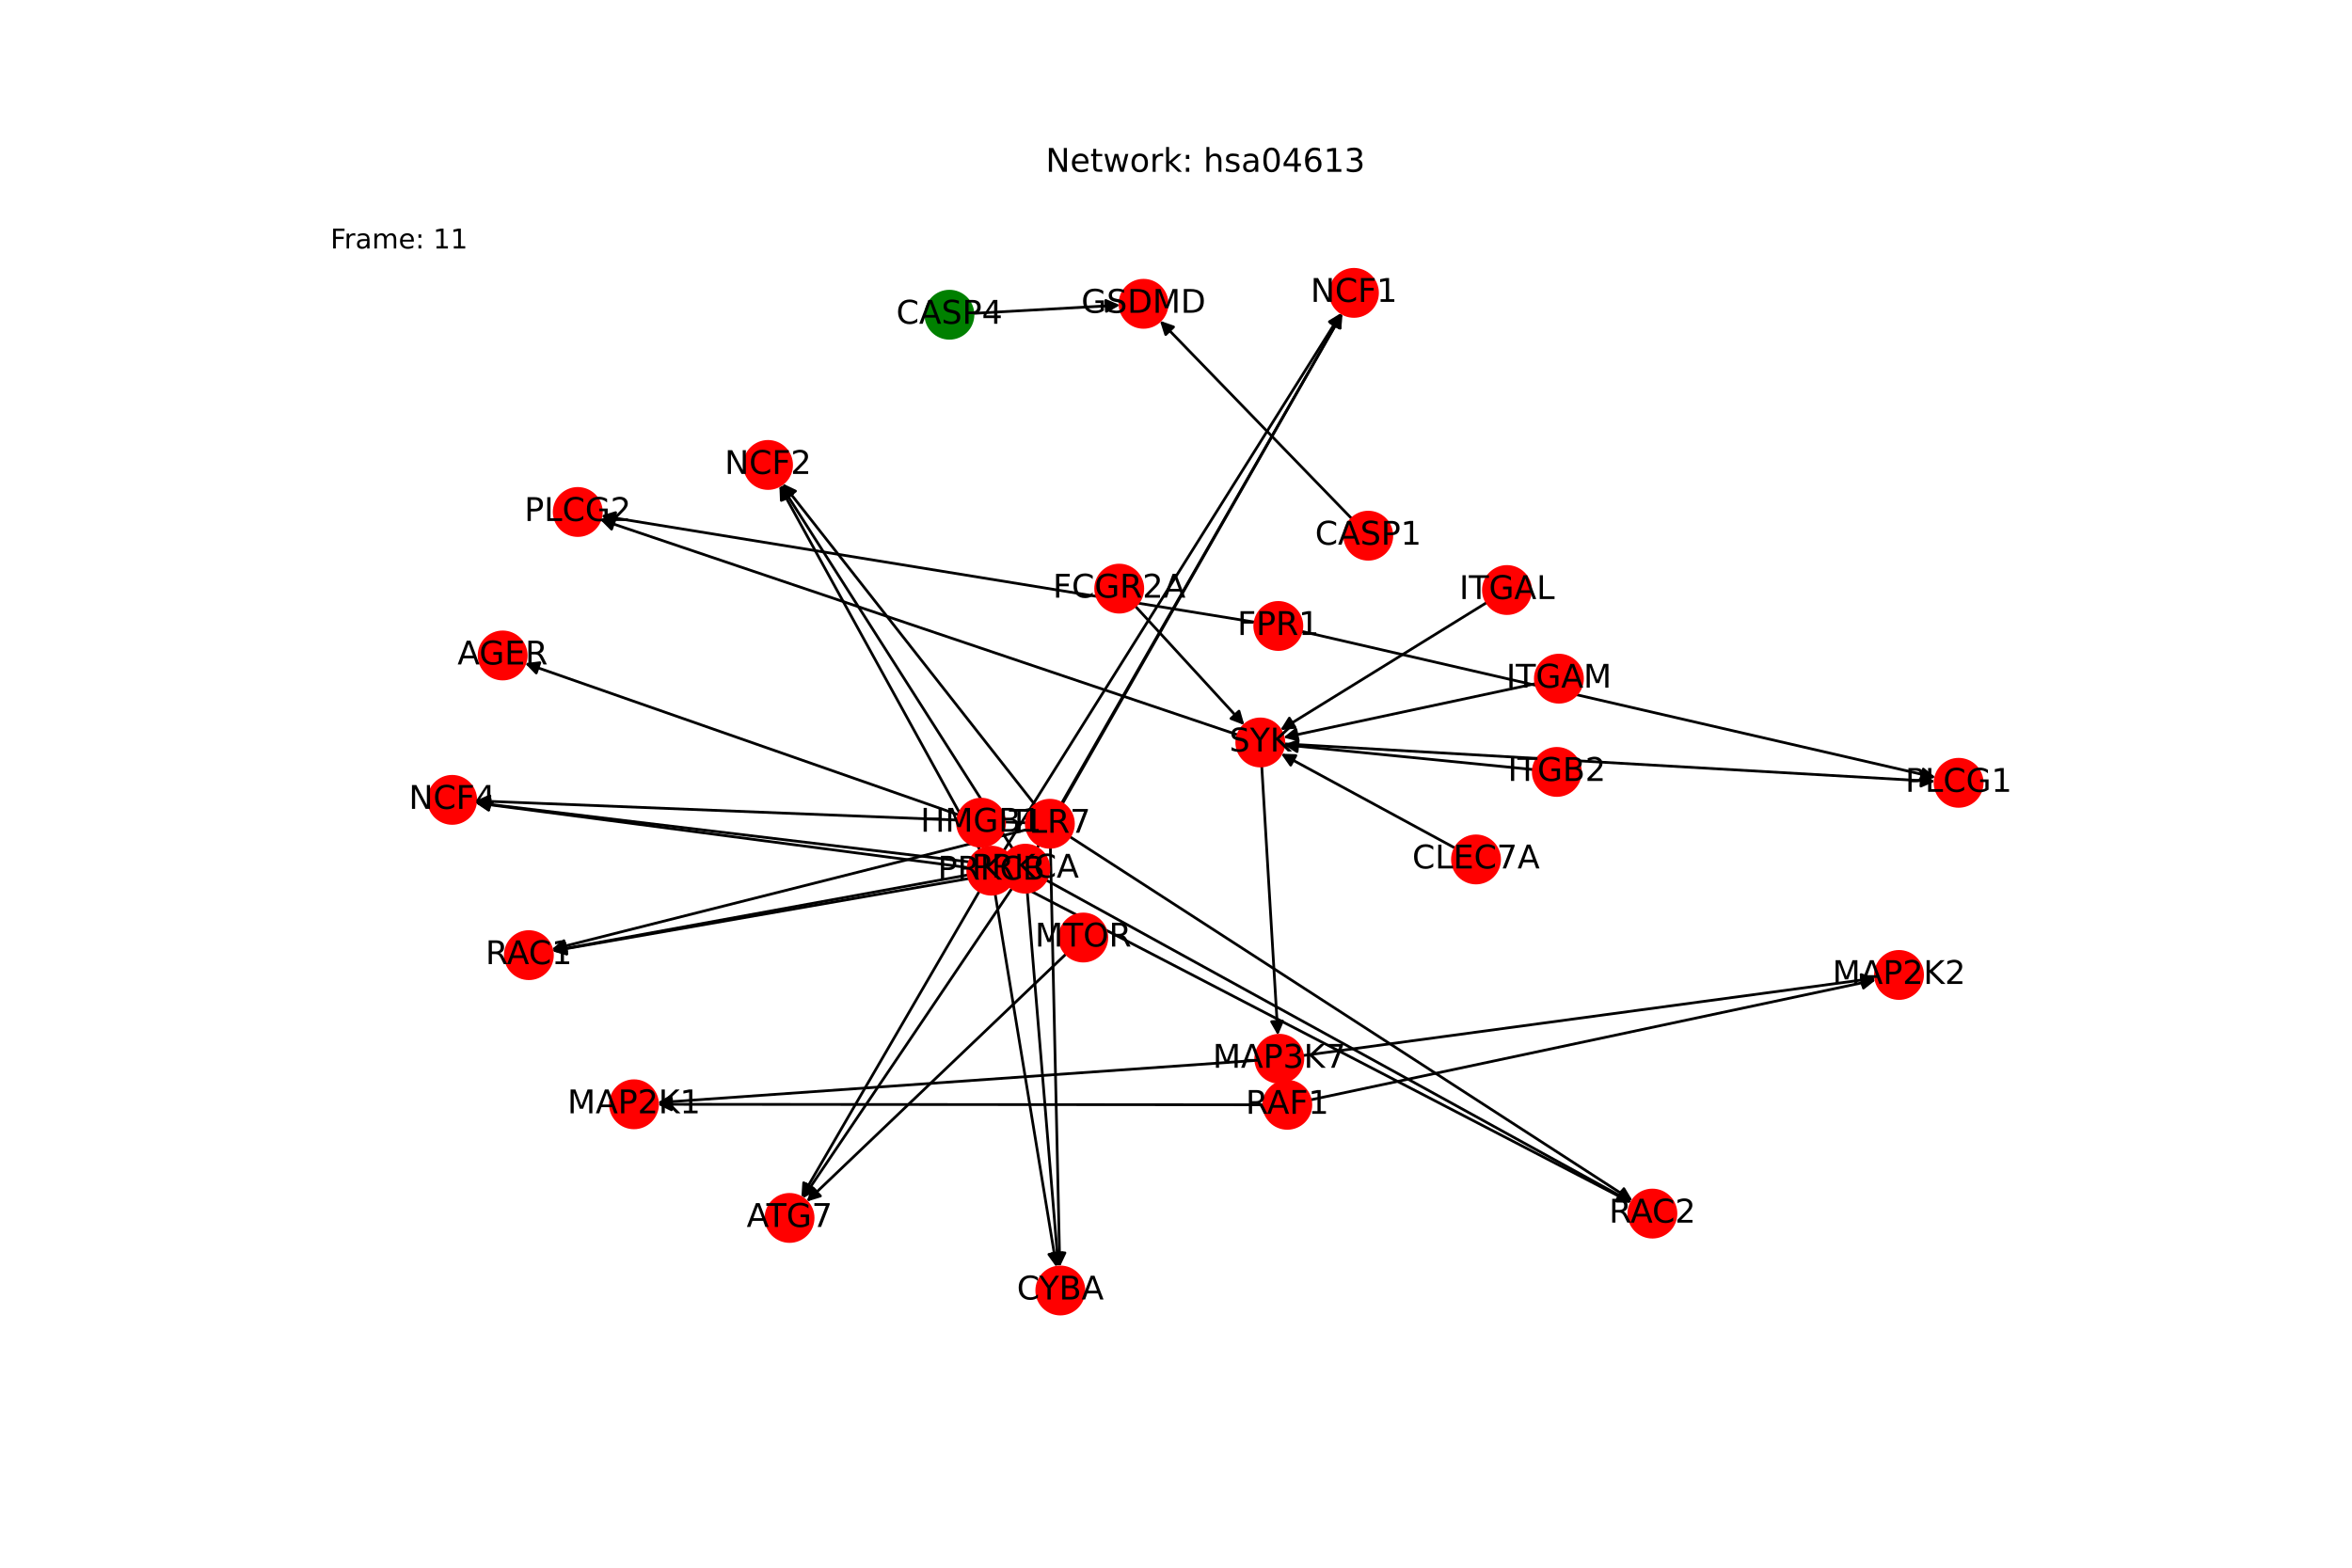 <?xml version="1.0" encoding="utf-8" standalone="no"?>
<!DOCTYPE svg PUBLIC "-//W3C//DTD SVG 1.1//EN"
  "http://www.w3.org/Graphics/SVG/1.1/DTD/svg11.dtd">
<!-- Created with matplotlib (https://matplotlib.org/) -->
<svg height="576pt" version="1.1" viewBox="0 0 864 576" width="864pt" xmlns="http://www.w3.org/2000/svg" xmlns:xlink="http://www.w3.org/1999/xlink">
 <defs>
  <style type="text/css">*{stroke-linecap:butt;stroke-linejoin:round;}</style>
 </defs>
 <g id="figure_1">
  <g id="patch_1">
   <path d="M 0 576 
L 864 576 
L 864 0 
L 0 0 
z
" style="fill:#ffffff;"/>
  </g>
  <g id="axes_1">
   <g id="patch_2">
    <path clip-path="url(#p816213db60)" d="M 417.001 222.662 
Q 437.063 244.539 456.369 265.592 
" style="fill:none;stroke:#000000;stroke-linecap:round;"/>
    <path clip-path="url(#p816213db60)" d="M 455.14 261.292 
L 456.369 265.592 
L 452.192 263.996 
L 455.14 261.292 
z
" style="stroke:#000000;stroke-linecap:round;"/>
   </g>
   <g id="patch_3">
    <path clip-path="url(#p816213db60)" d="M 463.494 281.44 
Q 466.463 330.905 469.364 379.255 
" style="fill:none;stroke:#000000;stroke-linecap:round;"/>
    <path clip-path="url(#p816213db60)" d="M 471.121 375.143 
L 469.364 379.255 
L 467.128 375.382 
L 471.121 375.143 
z
" style="stroke:#000000;stroke-linecap:round;"/>
   </g>
   <g id="patch_4">
    <path clip-path="url(#p816213db60)" d="M 471.622 273.296 
Q 591.237 280.209 709.736 287.057 
" style="fill:none;stroke:#000000;stroke-linecap:round;"/>
    <path clip-path="url(#p816213db60)" d="M 705.858 284.829 
L 709.736 287.057 
L 705.627 288.823 
L 705.858 284.829 
z
" style="stroke:#000000;stroke-linecap:round;"/>
   </g>
   <g id="patch_5">
    <path clip-path="url(#p816213db60)" d="M 454.769 270.024 
Q 337.607 230.453 221.504 191.239 
" style="fill:none;stroke:#000000;stroke-linecap:round;"/>
    <path clip-path="url(#p816213db60)" d="M 224.653 194.413 
L 221.504 191.239 
L 225.933 190.624 
L 224.653 194.413 
z
" style="stroke:#000000;stroke-linecap:round;"/>
   </g>
   <g id="patch_6">
    <path clip-path="url(#p816213db60)" d="M 464.222 405.924 
Q 352.888 405.835 242.671 405.746 
" style="fill:none;stroke:#000000;stroke-linecap:round;"/>
    <path clip-path="url(#p816213db60)" d="M 246.67 407.749 
L 242.671 405.746 
L 246.673 403.749 
L 246.67 407.749 
z
" style="stroke:#000000;stroke-linecap:round;"/>
   </g>
   <g id="patch_7">
    <path clip-path="url(#p816213db60)" d="M 481.355 404.132 
Q 585.24 382.074 688.03 360.248 
" style="fill:none;stroke:#000000;stroke-linecap:round;"/>
    <path clip-path="url(#p816213db60)" d="M 683.702 359.122 
L 688.03 360.248 
L 684.533 363.035 
L 683.702 359.122 
z
" style="stroke:#000000;stroke-linecap:round;"/>
   </g>
   <g id="patch_8">
    <path clip-path="url(#p816213db60)" d="M 496.596 190.601 
Q 461.347 154.223 426.876 118.647 
" style="fill:none;stroke:#000000;stroke-linecap:round;"/>
    <path clip-path="url(#p816213db60)" d="M 428.223 122.912 
L 426.876 118.647 
L 431.096 120.128 
L 428.223 122.912 
z
" style="stroke:#000000;stroke-linecap:round;"/>
   </g>
   <g id="patch_9">
    <path clip-path="url(#p816213db60)" d="M 357.414 115.15 
Q 384.419 113.63 410.308 112.173 
" style="fill:none;stroke:#000000;stroke-linecap:round;"/>
    <path clip-path="url(#p816213db60)" d="M 406.202 110.401 
L 410.308 112.173 
L 406.427 114.395 
L 406.202 110.401 
z
" style="stroke:#000000;stroke-linecap:round;"/>
   </g>
   <g id="patch_10">
    <path clip-path="url(#p816213db60)" d="M 352.213 299.42 
Q 272.518 271.555 193.877 244.058 
" style="fill:none;stroke:#000000;stroke-linecap:round;"/>
    <path clip-path="url(#p816213db60)" d="M 196.993 247.266 
L 193.877 244.058 
L 198.313 243.491 
L 196.993 247.266 
z
" style="stroke:#000000;stroke-linecap:round;"/>
   </g>
   <g id="patch_11">
    <path clip-path="url(#p816213db60)" d="M 564.188 251.164 
Q 517.815 261.075 472.535 270.753 
" style="fill:none;stroke:#000000;stroke-linecap:round;"/>
    <path clip-path="url(#p816213db60)" d="M 476.865 271.873 
L 472.535 270.753 
L 476.029 267.961 
L 476.865 271.873 
z
" style="stroke:#000000;stroke-linecap:round;"/>
   </g>
   <g id="patch_12">
    <path clip-path="url(#p816213db60)" d="M 461.309 389.625 
Q 351.422 397.377 242.65 405.05 
" style="fill:none;stroke:#000000;stroke-linecap:round;"/>
    <path clip-path="url(#p816213db60)" d="M 246.781 406.763 
L 242.65 405.05 
L 246.499 402.773 
L 246.781 406.763 
z
" style="stroke:#000000;stroke-linecap:round;"/>
   </g>
   <g id="patch_13">
    <path clip-path="url(#p816213db60)" d="M 478.533 387.854 
Q 583.773 373.616 687.905 359.528 
" style="fill:none;stroke:#000000;stroke-linecap:round;"/>
    <path clip-path="url(#p816213db60)" d="M 683.673 358.082 
L 687.905 359.528 
L 684.21 362.046 
L 683.673 358.082 
z
" style="stroke:#000000;stroke-linecap:round;"/>
   </g>
   <g id="patch_14">
    <path clip-path="url(#p816213db60)" d="M 391.665 350.452 
Q 343.982 395.982 297.109 440.74 
" style="fill:none;stroke:#000000;stroke-linecap:round;"/>
    <path clip-path="url(#p816213db60)" d="M 301.383 439.424 
L 297.109 440.74 
L 298.621 436.531 
L 301.383 439.424 
z
" style="stroke:#000000;stroke-linecap:round;"/>
   </g>
   <g id="patch_15">
    <path clip-path="url(#p816213db60)" d="M 534.594 311.644 
Q 502.59 294.284 471.569 277.457 
" style="fill:none;stroke:#000000;stroke-linecap:round;"/>
    <path clip-path="url(#p816213db60)" d="M 474.131 281.123 
L 471.569 277.457 
L 476.038 277.607 
L 474.131 281.123 
z
" style="stroke:#000000;stroke-linecap:round;"/>
   </g>
   <g id="patch_16">
    <path clip-path="url(#p816213db60)" d="M 371.81 326.344 
Q 333.346 383.33 295.508 439.388 
" style="fill:none;stroke:#000000;stroke-linecap:round;"/>
    <path clip-path="url(#p816213db60)" d="M 299.403 437.192 
L 295.508 439.388 
L 296.088 434.954 
L 299.403 437.192 
z
" style="stroke:#000000;stroke-linecap:round;"/>
   </g>
   <g id="patch_17">
    <path clip-path="url(#p816213db60)" d="M 377.371 327.798 
Q 383.083 396.659 388.702 464.405 
" style="fill:none;stroke:#000000;stroke-linecap:round;"/>
    <path clip-path="url(#p816213db60)" d="M 390.365 460.253 
L 388.702 464.405 
L 386.378 460.584 
L 390.365 460.253 
z
" style="stroke:#000000;stroke-linecap:round;"/>
   </g>
   <g id="patch_18">
    <path clip-path="url(#p816213db60)" d="M 380.949 311.641 
Q 437.009 213.387 492.516 116.103 
" style="fill:none;stroke:#000000;stroke-linecap:round;"/>
    <path clip-path="url(#p816213db60)" d="M 488.796 118.586 
L 492.516 116.103 
L 492.271 120.569 
L 488.796 118.586 
z
" style="stroke:#000000;stroke-linecap:round;"/>
   </g>
   <g id="patch_19">
    <path clip-path="url(#p816213db60)" d="M 372.001 311.862 
Q 329.394 244.998 287.388 179.076 
" style="fill:none;stroke:#000000;stroke-linecap:round;"/>
    <path clip-path="url(#p816213db60)" d="M 287.851 183.525 
L 287.388 179.076 
L 291.224 181.375 
L 287.851 183.525 
z
" style="stroke:#000000;stroke-linecap:round;"/>
   </g>
   <g id="patch_20">
    <path clip-path="url(#p816213db60)" d="M 368.055 318.133 
Q 271.381 306.526 175.816 295.052 
" style="fill:none;stroke:#000000;stroke-linecap:round;"/>
    <path clip-path="url(#p816213db60)" d="M 179.549 297.515 
L 175.816 295.052 
L 180.026 293.543 
L 179.549 297.515 
z
" style="stroke:#000000;stroke-linecap:round;"/>
   </g>
   <g id="patch_21">
    <path clip-path="url(#p816213db60)" d="M 368.126 320.652 
Q 285.467 335.052 203.91 349.26 
" style="fill:none;stroke:#000000;stroke-linecap:round;"/>
    <path clip-path="url(#p816213db60)" d="M 208.194 350.544 
L 203.91 349.26 
L 207.507 346.603 
L 208.194 350.544 
z
" style="stroke:#000000;stroke-linecap:round;"/>
   </g>
   <g id="patch_22">
    <path clip-path="url(#p816213db60)" d="M 384.244 323.341 
Q 491.826 382.532 598.429 441.184 
" style="fill:none;stroke:#000000;stroke-linecap:round;"/>
    <path clip-path="url(#p816213db60)" d="M 595.888 437.504 
L 598.429 441.184 
L 593.96 441.008 
L 595.888 437.504 
z
" style="stroke:#000000;stroke-linecap:round;"/>
   </g>
   <g id="patch_23">
    <path clip-path="url(#p816213db60)" d="M 359.812 327.384 
Q 327.101 383.693 294.95 439.036 
" style="fill:none;stroke:#000000;stroke-linecap:round;"/>
    <path clip-path="url(#p816213db60)" d="M 298.689 436.582 
L 294.95 439.036 
L 295.23 434.573 
L 298.689 436.582 
z
" style="stroke:#000000;stroke-linecap:round;"/>
   </g>
   <g id="patch_24">
    <path clip-path="url(#p816213db60)" d="M 365.566 328.44 
Q 376.837 397.025 387.926 464.507 
" style="fill:none;stroke:#000000;stroke-linecap:round;"/>
    <path clip-path="url(#p816213db60)" d="M 389.251 460.236 
L 387.926 464.507 
L 385.303 460.884 
L 389.251 460.236 
z
" style="stroke:#000000;stroke-linecap:round;"/>
   </g>
   <g id="patch_25">
    <path clip-path="url(#p816213db60)" d="M 368.766 312.559 
Q 430.764 213.75 492.168 115.888 
" style="fill:none;stroke:#000000;stroke-linecap:round;"/>
    <path clip-path="url(#p816213db60)" d="M 488.348 118.213 
L 492.168 115.888 
L 491.736 120.339 
L 488.348 118.213 
z
" style="stroke:#000000;stroke-linecap:round;"/>
   </g>
   <g id="patch_26">
    <path clip-path="url(#p816213db60)" d="M 359.988 312.31 
Q 323.149 245.364 286.848 179.397 
" style="fill:none;stroke:#000000;stroke-linecap:round;"/>
    <path clip-path="url(#p816213db60)" d="M 287.024 183.866 
L 286.848 179.397 
L 290.529 181.938 
L 287.024 183.866 
z
" style="stroke:#000000;stroke-linecap:round;"/>
   </g>
   <g id="patch_27">
    <path clip-path="url(#p816213db60)" d="M 355.577 318.768 
Q 265.133 306.891 175.798 295.159 
" style="fill:none;stroke:#000000;stroke-linecap:round;"/>
    <path clip-path="url(#p816213db60)" d="M 179.504 297.663 
L 175.798 295.159 
L 180.024 293.697 
L 179.504 297.663 
z
" style="stroke:#000000;stroke-linecap:round;"/>
   </g>
   <g id="patch_28">
    <path clip-path="url(#p816213db60)" d="M 355.642 321.453 
Q 279.217 335.418 203.891 349.181 
" style="fill:none;stroke:#000000;stroke-linecap:round;"/>
    <path clip-path="url(#p816213db60)" d="M 208.186 350.43 
L 203.891 349.181 
L 207.467 346.495 
L 208.186 350.43 
z
" style="stroke:#000000;stroke-linecap:round;"/>
   </g>
   <g id="patch_29">
    <path clip-path="url(#p816213db60)" d="M 371.851 323.885 
Q 485.58 382.897 598.317 441.394 
" style="fill:none;stroke:#000000;stroke-linecap:round;"/>
    <path clip-path="url(#p816213db60)" d="M 595.687 437.777 
L 598.317 441.394 
L 593.845 441.327 
L 595.687 437.777 
z
" style="stroke:#000000;stroke-linecap:round;"/>
   </g>
   <g id="patch_30">
    <path clip-path="url(#p816213db60)" d="M 385.858 311.327 
Q 387.587 388.409 389.291 464.374 
" style="fill:none;stroke:#000000;stroke-linecap:round;"/>
    <path clip-path="url(#p816213db60)" d="M 391.201 460.33 
L 389.291 464.374 
L 387.202 460.42 
L 391.201 460.33 
z
" style="stroke:#000000;stroke-linecap:round;"/>
   </g>
   <g id="patch_31">
    <path clip-path="url(#p816213db60)" d="M 389.968 295.153 
Q 441.513 205.139 492.503 116.095 
" style="fill:none;stroke:#000000;stroke-linecap:round;"/>
    <path clip-path="url(#p816213db60)" d="M 488.78 118.573 
L 492.503 116.095 
L 492.251 120.56 
L 488.78 118.573 
z
" style="stroke:#000000;stroke-linecap:round;"/>
   </g>
   <g id="patch_32">
    <path clip-path="url(#p816213db60)" d="M 380.317 295.859 
Q 333.9 236.751 288.173 178.522 
" style="fill:none;stroke:#000000;stroke-linecap:round;"/>
    <path clip-path="url(#p816213db60)" d="M 289.071 182.903 
L 288.173 178.522 
L 292.217 180.433 
L 289.071 182.903 
z
" style="stroke:#000000;stroke-linecap:round;"/>
   </g>
   <g id="patch_33">
    <path clip-path="url(#p816213db60)" d="M 377.011 302.323 
Q 275.885 298.278 175.877 294.277 
" style="fill:none;stroke:#000000;stroke-linecap:round;"/>
    <path clip-path="url(#p816213db60)" d="M 179.793 296.436 
L 175.877 294.277 
L 179.953 292.439 
L 179.793 296.436 
z
" style="stroke:#000000;stroke-linecap:round;"/>
   </g>
   <g id="patch_34">
    <path clip-path="url(#p816213db60)" d="M 377.268 304.786 
Q 289.97 326.804 203.755 348.548 
" style="fill:none;stroke:#000000;stroke-linecap:round;"/>
    <path clip-path="url(#p816213db60)" d="M 208.123 349.509 
L 203.755 348.548 
L 207.144 345.63 
L 208.123 349.509 
z
" style="stroke:#000000;stroke-linecap:round;"/>
   </g>
   <g id="patch_35">
    <path clip-path="url(#p816213db60)" d="M 392.936 307.374 
Q 496.333 374.285 598.792 440.589 
" style="fill:none;stroke:#000000;stroke-linecap:round;"/>
    <path clip-path="url(#p816213db60)" d="M 596.52 436.736 
L 598.792 440.589 
L 594.347 440.095 
L 596.52 436.736 
z
" style="stroke:#000000;stroke-linecap:round;"/>
   </g>
   <g id="patch_36">
    <path clip-path="url(#p816213db60)" d="M 563.277 282.763 
Q 517.434 278.208 472.705 273.763 
" style="fill:none;stroke:#000000;stroke-linecap:round;"/>
    <path clip-path="url(#p816213db60)" d="M 476.487 276.149 
L 472.705 273.763 
L 476.883 272.168 
L 476.487 276.149 
z
" style="stroke:#000000;stroke-linecap:round;"/>
   </g>
   <g id="patch_37">
    <path clip-path="url(#p816213db60)" d="M 478.02 231.942 
Q 594.536 258.808 709.963 285.423 
" style="fill:none;stroke:#000000;stroke-linecap:round;"/>
    <path clip-path="url(#p816213db60)" d="M 706.515 282.576 
L 709.963 285.423 
L 705.616 286.473 
L 706.515 282.576 
z
" style="stroke:#000000;stroke-linecap:round;"/>
   </g>
   <g id="patch_38">
    <path clip-path="url(#p816213db60)" d="M 461.032 228.605 
Q 340.909 209.053 221.889 189.68 
" style="fill:none;stroke:#000000;stroke-linecap:round;"/>
    <path clip-path="url(#p816213db60)" d="M 225.516 192.297 
L 221.889 189.68 
L 226.158 188.349 
L 225.516 192.297 
z
" style="stroke:#000000;stroke-linecap:round;"/>
   </g>
   <g id="patch_39">
    <path clip-path="url(#p816213db60)" d="M 546.223 221.338 
Q 508.282 244.791 471.291 267.656 
" style="fill:none;stroke:#000000;stroke-linecap:round;"/>
    <path clip-path="url(#p816213db60)" d="M 475.745 267.254 
L 471.291 267.656 
L 473.642 263.851 
L 475.745 267.254 
z
" style="stroke:#000000;stroke-linecap:round;"/>
   </g>
   <g id="PathCollection_1">
    <defs>
     <path d="M 0 8.66 
C 2.297 8.66 4.5 7.748 6.124 6.124 
C 7.748 4.5 8.66 2.297 8.66 -0 
C 8.66 -2.297 7.748 -4.5 6.124 -6.124 
C 4.5 -7.748 2.297 -8.66 0 -8.66 
C -2.297 -8.66 -4.5 -7.748 -6.124 -6.124 
C -7.748 -4.5 -8.66 -2.297 -8.66 0 
C -8.66 2.297 -7.748 4.5 -6.124 6.124 
C -4.5 7.748 -2.297 8.66 0 8.66 
z
" id="C0_0_6c60ed4f04"/>
    </defs>
    <g clip-path="url(#p816213db60)">
     <use style="fill:#ff0000;stroke:#ff0000;" x="411.146" xlink:href="#C0_0_6c60ed4f04" y="216.277"/>
    </g>
    <g clip-path="url(#p816213db60)">
     <use style="fill:#ff0000;stroke:#ff0000;" x="462.975" xlink:href="#C0_0_6c60ed4f04" y="272.796"/>
    </g>
    <g clip-path="url(#p816213db60)">
     <use style="fill:#ff0000;stroke:#ff0000;" x="472.883" xlink:href="#C0_0_6c60ed4f04" y="405.931"/>
    </g>
    <g clip-path="url(#p816213db60)">
     <use style="fill:#ff0000;stroke:#ff0000;" x="502.625" xlink:href="#C0_0_6c60ed4f04" y="196.823"/>
    </g>
    <g clip-path="url(#p816213db60)">
     <use style="fill:#ff0000;stroke:#ff0000;" x="420.071" xlink:href="#C0_0_6c60ed4f04" y="111.624"/>
    </g>
    <g clip-path="url(#p816213db60)">
     <use style="fill:#008000;stroke:#008000;" x="348.767" xlink:href="#C0_0_6c60ed4f04" y="115.636"/>
    </g>
    <g clip-path="url(#p816213db60)">
     <use style="fill:#ff0000;stroke:#ff0000;" x="360.389" xlink:href="#C0_0_6c60ed4f04" y="302.279"/>
    </g>
    <g clip-path="url(#p816213db60)">
     <use style="fill:#ff0000;stroke:#ff0000;" x="184.648" xlink:href="#C0_0_6c60ed4f04" y="240.831"/>
    </g>
    <g clip-path="url(#p816213db60)">
     <use style="fill:#ff0000;stroke:#ff0000;" x="572.66" xlink:href="#C0_0_6c60ed4f04" y="249.353"/>
    </g>
    <g clip-path="url(#p816213db60)">
     <use style="fill:#ff0000;stroke:#ff0000;" x="389.511" xlink:href="#C0_0_6c60ed4f04" y="474.153"/>
    </g>
    <g clip-path="url(#p816213db60)">
     <use style="fill:#ff0000;stroke:#ff0000;" x="497.363" xlink:href="#C0_0_6c60ed4f04" y="107.607"/>
    </g>
    <g clip-path="url(#p816213db60)">
     <use style="fill:#ff0000;stroke:#ff0000;" x="282.135" xlink:href="#C0_0_6c60ed4f04" y="170.832"/>
    </g>
    <g clip-path="url(#p816213db60)">
     <use style="fill:#ff0000;stroke:#ff0000;" x="166.106" xlink:href="#C0_0_6c60ed4f04" y="293.887"/>
    </g>
    <g clip-path="url(#p816213db60)">
     <use style="fill:#ff0000;stroke:#ff0000;" x="469.95" xlink:href="#C0_0_6c60ed4f04" y="389.015"/>
    </g>
    <g clip-path="url(#p816213db60)">
     <use style="fill:#ff0000;stroke:#ff0000;" x="397.931" xlink:href="#C0_0_6c60ed4f04" y="344.469"/>
    </g>
    <g clip-path="url(#p816213db60)">
     <use style="fill:#ff0000;stroke:#ff0000;" x="290.039" xlink:href="#C0_0_6c60ed4f04" y="447.491"/>
    </g>
    <g clip-path="url(#p816213db60)">
     <use style="fill:#ff0000;stroke:#ff0000;" x="542.209" xlink:href="#C0_0_6c60ed4f04" y="315.775"/>
    </g>
    <g clip-path="url(#p816213db60)">
     <use style="fill:#ff0000;stroke:#ff0000;" x="719.494" xlink:href="#C0_0_6c60ed4f04" y="287.621"/>
    </g>
    <g clip-path="url(#p816213db60)">
     <use style="fill:#ff0000;stroke:#ff0000;" x="212.24" xlink:href="#C0_0_6c60ed4f04" y="188.11"/>
    </g>
    <g clip-path="url(#p816213db60)">
     <use style="fill:#ff0000;stroke:#ff0000;" x="376.655" xlink:href="#C0_0_6c60ed4f04" y="319.166"/>
    </g>
    <g clip-path="url(#p816213db60)">
     <use style="fill:#ff0000;stroke:#ff0000;" x="364.162" xlink:href="#C0_0_6c60ed4f04" y="319.896"/>
    </g>
    <g clip-path="url(#p816213db60)">
     <use style="fill:#ff0000;stroke:#ff0000;" x="232.895" xlink:href="#C0_0_6c60ed4f04" y="405.738"/>
    </g>
    <g clip-path="url(#p816213db60)">
     <use style="fill:#ff0000;stroke:#ff0000;" x="697.594" xlink:href="#C0_0_6c60ed4f04" y="358.217"/>
    </g>
    <g clip-path="url(#p816213db60)">
     <use style="fill:#ff0000;stroke:#ff0000;" x="385.664" xlink:href="#C0_0_6c60ed4f04" y="302.669"/>
    </g>
    <g clip-path="url(#p816213db60)">
     <use style="fill:#ff0000;stroke:#ff0000;" x="571.896" xlink:href="#C0_0_6c60ed4f04" y="283.619"/>
    </g>
    <g clip-path="url(#p816213db60)">
     <use style="fill:#ff0000;stroke:#ff0000;" x="194.275" xlink:href="#C0_0_6c60ed4f04" y="350.939"/>
    </g>
    <g clip-path="url(#p816213db60)">
     <use style="fill:#ff0000;stroke:#ff0000;" x="606.998" xlink:href="#C0_0_6c60ed4f04" y="445.899"/>
    </g>
    <g clip-path="url(#p816213db60)">
     <use style="fill:#ff0000;stroke:#ff0000;" x="469.581" xlink:href="#C0_0_6c60ed4f04" y="229.996"/>
    </g>
    <g clip-path="url(#p816213db60)">
     <use style="fill:#ff0000;stroke:#ff0000;" x="553.586" xlink:href="#C0_0_6c60ed4f04" y="216.786"/>
    </g>
   </g>
   <g id="text_1">
    <g clip-path="url(#p816213db60)">
     <!-- FCGR2A -->
     <g transform="translate(386.765 219.588)scale(0.12 -0.12)">
      <defs>
       <path d="M 9.812 72.906 
L 51.703 72.906 
L 51.703 64.594 
L 19.672 64.594 
L 19.672 43.109 
L 48.578 43.109 
L 48.578 34.812 
L 19.672 34.812 
L 19.672 0 
L 9.812 0 
z
" id="DejaVuSans-70"/>
       <path d="M 64.406 67.281 
L 64.406 56.891 
Q 59.422 61.531 53.781 63.812 
Q 48.141 66.109 41.797 66.109 
Q 29.297 66.109 22.656 58.469 
Q 16.016 50.828 16.016 36.375 
Q 16.016 21.969 22.656 14.328 
Q 29.297 6.688 41.797 6.688 
Q 48.141 6.688 53.781 8.984 
Q 59.422 11.281 64.406 15.922 
L 64.406 5.609 
Q 59.234 2.094 53.438 0.328 
Q 47.656 -1.422 41.219 -1.422 
Q 24.656 -1.422 15.125 8.703 
Q 5.609 18.844 5.609 36.375 
Q 5.609 53.953 15.125 64.078 
Q 24.656 74.219 41.219 74.219 
Q 47.75 74.219 53.531 72.484 
Q 59.328 70.75 64.406 67.281 
z
" id="DejaVuSans-67"/>
       <path d="M 59.516 10.406 
L 59.516 29.984 
L 43.406 29.984 
L 43.406 38.094 
L 69.281 38.094 
L 69.281 6.781 
Q 63.578 2.734 56.688 0.656 
Q 49.812 -1.422 42 -1.422 
Q 24.906 -1.422 15.25 8.562 
Q 5.609 18.562 5.609 36.375 
Q 5.609 54.25 15.25 64.234 
Q 24.906 74.219 42 74.219 
Q 49.125 74.219 55.547 72.453 
Q 61.969 70.703 67.391 67.281 
L 67.391 56.781 
Q 61.922 61.422 55.766 63.766 
Q 49.609 66.109 42.828 66.109 
Q 29.438 66.109 22.719 58.641 
Q 16.016 51.172 16.016 36.375 
Q 16.016 21.625 22.719 14.156 
Q 29.438 6.688 42.828 6.688 
Q 48.047 6.688 52.141 7.594 
Q 56.25 8.5 59.516 10.406 
z
" id="DejaVuSans-71"/>
       <path d="M 44.391 34.188 
Q 47.562 33.109 50.562 29.594 
Q 53.562 26.078 56.594 19.922 
L 66.609 0 
L 56 0 
L 46.688 18.703 
Q 43.062 26.031 39.672 28.422 
Q 36.281 30.812 30.422 30.812 
L 19.672 30.812 
L 19.672 0 
L 9.812 0 
L 9.812 72.906 
L 32.078 72.906 
Q 44.578 72.906 50.734 67.672 
Q 56.891 62.453 56.891 51.906 
Q 56.891 45.016 53.688 40.469 
Q 50.484 35.938 44.391 34.188 
z
M 19.672 64.797 
L 19.672 38.922 
L 32.078 38.922 
Q 39.203 38.922 42.844 42.219 
Q 46.484 45.516 46.484 51.906 
Q 46.484 58.297 42.844 61.547 
Q 39.203 64.797 32.078 64.797 
z
" id="DejaVuSans-82"/>
       <path d="M 19.188 8.297 
L 53.609 8.297 
L 53.609 0 
L 7.328 0 
L 7.328 8.297 
Q 12.938 14.109 22.625 23.891 
Q 32.328 33.688 34.812 36.531 
Q 39.547 41.844 41.422 45.531 
Q 43.312 49.219 43.312 52.781 
Q 43.312 58.594 39.234 62.25 
Q 35.156 65.922 28.609 65.922 
Q 23.969 65.922 18.812 64.312 
Q 13.672 62.703 7.812 59.422 
L 7.812 69.391 
Q 13.766 71.781 18.938 73 
Q 24.125 74.219 28.422 74.219 
Q 39.75 74.219 46.484 68.547 
Q 53.219 62.891 53.219 53.422 
Q 53.219 48.922 51.531 44.891 
Q 49.859 40.875 45.406 35.406 
Q 44.188 33.984 37.641 27.219 
Q 31.109 20.453 19.188 8.297 
z
" id="DejaVuSans-50"/>
       <path d="M 34.188 63.188 
L 20.797 26.906 
L 47.609 26.906 
z
M 28.609 72.906 
L 39.797 72.906 
L 67.578 0 
L 57.328 0 
L 50.688 18.703 
L 17.828 18.703 
L 11.188 0 
L 0.781 0 
z
" id="DejaVuSans-65"/>
      </defs>
      <use xlink:href="#DejaVuSans-70"/>
      <use x="57.52" xlink:href="#DejaVuSans-67"/>
      <use x="127.344" xlink:href="#DejaVuSans-71"/>
      <use x="204.834" xlink:href="#DejaVuSans-82"/>
      <use x="274.316" xlink:href="#DejaVuSans-50"/>
      <use x="337.939" xlink:href="#DejaVuSans-65"/>
     </g>
    </g>
   </g>
   <g id="text_2">
    <g clip-path="url(#p816213db60)">
     <!-- SYK -->
     <g transform="translate(451.567 276.108)scale(0.12 -0.12)">
      <defs>
       <path d="M 53.516 70.516 
L 53.516 60.891 
Q 47.906 63.578 42.922 64.891 
Q 37.938 66.219 33.297 66.219 
Q 25.25 66.219 20.875 63.094 
Q 16.5 59.969 16.5 54.203 
Q 16.5 49.359 19.406 46.891 
Q 22.312 44.438 30.422 42.922 
L 36.375 41.703 
Q 47.406 39.594 52.656 34.297 
Q 57.906 29 57.906 20.125 
Q 57.906 9.516 50.797 4.047 
Q 43.703 -1.422 29.984 -1.422 
Q 24.812 -1.422 18.969 -0.25 
Q 13.141 0.922 6.891 3.219 
L 6.891 13.375 
Q 12.891 10.016 18.656 8.297 
Q 24.422 6.594 29.984 6.594 
Q 38.422 6.594 43.016 9.906 
Q 47.609 13.234 47.609 19.391 
Q 47.609 24.75 44.312 27.781 
Q 41.016 30.812 33.5 32.328 
L 27.484 33.5 
Q 16.453 35.688 11.516 40.375 
Q 6.594 45.062 6.594 53.422 
Q 6.594 63.094 13.406 68.656 
Q 20.219 74.219 32.172 74.219 
Q 37.312 74.219 42.625 73.281 
Q 47.953 72.359 53.516 70.516 
z
" id="DejaVuSans-83"/>
       <path d="M -0.203 72.906 
L 10.406 72.906 
L 30.609 42.922 
L 50.688 72.906 
L 61.281 72.906 
L 35.5 34.719 
L 35.5 0 
L 25.594 0 
L 25.594 34.719 
z
" id="DejaVuSans-89"/>
       <path d="M 9.812 72.906 
L 19.672 72.906 
L 19.672 42.094 
L 52.391 72.906 
L 65.094 72.906 
L 28.906 38.922 
L 67.672 0 
L 54.688 0 
L 19.672 35.109 
L 19.672 0 
L 9.812 0 
z
" id="DejaVuSans-75"/>
      </defs>
      <use xlink:href="#DejaVuSans-83"/>
      <use x="63.477" xlink:href="#DejaVuSans-89"/>
      <use x="124.561" xlink:href="#DejaVuSans-75"/>
     </g>
    </g>
   </g>
   <g id="text_3">
    <g clip-path="url(#p816213db60)">
     <!-- RAF1 -->
     <g transform="translate(457.581 409.243)scale(0.12 -0.12)">
      <defs>
       <path d="M 12.406 8.297 
L 28.516 8.297 
L 28.516 63.922 
L 10.984 60.406 
L 10.984 69.391 
L 28.422 72.906 
L 38.281 72.906 
L 38.281 8.297 
L 54.391 8.297 
L 54.391 0 
L 12.406 0 
z
" id="DejaVuSans-49"/>
      </defs>
      <use xlink:href="#DejaVuSans-82"/>
      <use x="65.482" xlink:href="#DejaVuSans-65"/>
      <use x="133.891" xlink:href="#DejaVuSans-70"/>
      <use x="191.41" xlink:href="#DejaVuSans-49"/>
     </g>
    </g>
   </g>
   <g id="text_4">
    <g clip-path="url(#p816213db60)">
     <!-- CASP1 -->
     <g transform="translate(483.087 200.134)scale(0.12 -0.12)">
      <defs>
       <path d="M 19.672 64.797 
L 19.672 37.406 
L 32.078 37.406 
Q 38.969 37.406 42.719 40.969 
Q 46.484 44.531 46.484 51.125 
Q 46.484 57.672 42.719 61.234 
Q 38.969 64.797 32.078 64.797 
z
M 9.812 72.906 
L 32.078 72.906 
Q 44.344 72.906 50.609 67.359 
Q 56.891 61.812 56.891 51.125 
Q 56.891 40.328 50.609 34.812 
Q 44.344 29.297 32.078 29.297 
L 19.672 29.297 
L 19.672 0 
L 9.812 0 
z
" id="DejaVuSans-80"/>
      </defs>
      <use xlink:href="#DejaVuSans-67"/>
      <use x="69.824" xlink:href="#DejaVuSans-65"/>
      <use x="138.232" xlink:href="#DejaVuSans-83"/>
      <use x="201.709" xlink:href="#DejaVuSans-80"/>
      <use x="262.012" xlink:href="#DejaVuSans-49"/>
     </g>
    </g>
   </g>
   <g id="text_5">
    <g clip-path="url(#p816213db60)">
     <!-- GSDMD -->
     <g transform="translate(397.196 114.935)scale(0.12 -0.12)">
      <defs>
       <path d="M 19.672 64.797 
L 19.672 8.109 
L 31.594 8.109 
Q 46.688 8.109 53.688 14.938 
Q 60.688 21.781 60.688 36.531 
Q 60.688 51.172 53.688 57.984 
Q 46.688 64.797 31.594 64.797 
z
M 9.812 72.906 
L 30.078 72.906 
Q 51.266 72.906 61.172 64.094 
Q 71.094 55.281 71.094 36.531 
Q 71.094 17.672 61.125 8.828 
Q 51.172 0 30.078 0 
L 9.812 0 
z
" id="DejaVuSans-68"/>
       <path d="M 9.812 72.906 
L 24.516 72.906 
L 43.109 23.297 
L 61.812 72.906 
L 76.516 72.906 
L 76.516 0 
L 66.891 0 
L 66.891 64.016 
L 48.094 14.016 
L 38.188 14.016 
L 19.391 64.016 
L 19.391 0 
L 9.812 0 
z
" id="DejaVuSans-77"/>
      </defs>
      <use xlink:href="#DejaVuSans-71"/>
      <use x="77.49" xlink:href="#DejaVuSans-83"/>
      <use x="140.967" xlink:href="#DejaVuSans-68"/>
      <use x="217.969" xlink:href="#DejaVuSans-77"/>
      <use x="304.248" xlink:href="#DejaVuSans-68"/>
     </g>
    </g>
   </g>
   <g id="text_6">
    <g clip-path="url(#p816213db60)">
     <!-- CASP4 -->
     <g transform="translate(329.228 118.948)scale(0.12 -0.12)">
      <defs>
       <path d="M 37.797 64.312 
L 12.891 25.391 
L 37.797 25.391 
z
M 35.203 72.906 
L 47.609 72.906 
L 47.609 25.391 
L 58.016 25.391 
L 58.016 17.188 
L 47.609 17.188 
L 47.609 0 
L 37.797 0 
L 37.797 17.188 
L 4.891 17.188 
L 4.891 26.703 
z
" id="DejaVuSans-52"/>
      </defs>
      <use xlink:href="#DejaVuSans-67"/>
      <use x="69.824" xlink:href="#DejaVuSans-65"/>
      <use x="138.232" xlink:href="#DejaVuSans-83"/>
      <use x="201.709" xlink:href="#DejaVuSans-80"/>
      <use x="262.012" xlink:href="#DejaVuSans-52"/>
     </g>
    </g>
   </g>
   <g id="text_7">
    <g clip-path="url(#p816213db60)">
     <!-- HMGB1 -->
     <g transform="translate(338.117 305.59)scale(0.12 -0.12)">
      <defs>
       <path d="M 9.812 72.906 
L 19.672 72.906 
L 19.672 43.016 
L 55.516 43.016 
L 55.516 72.906 
L 65.375 72.906 
L 65.375 0 
L 55.516 0 
L 55.516 34.719 
L 19.672 34.719 
L 19.672 0 
L 9.812 0 
z
" id="DejaVuSans-72"/>
       <path d="M 19.672 34.812 
L 19.672 8.109 
L 35.5 8.109 
Q 43.453 8.109 47.281 11.406 
Q 51.125 14.703 51.125 21.484 
Q 51.125 28.328 47.281 31.562 
Q 43.453 34.812 35.5 34.812 
z
M 19.672 64.797 
L 19.672 42.828 
L 34.281 42.828 
Q 41.5 42.828 45.031 45.531 
Q 48.578 48.25 48.578 53.812 
Q 48.578 59.328 45.031 62.062 
Q 41.5 64.797 34.281 64.797 
z
M 9.812 72.906 
L 35.016 72.906 
Q 46.297 72.906 52.391 68.219 
Q 58.5 63.531 58.5 54.891 
Q 58.5 48.188 55.375 44.234 
Q 52.25 40.281 46.188 39.312 
Q 53.469 37.75 57.5 32.781 
Q 61.531 27.828 61.531 20.406 
Q 61.531 10.641 54.891 5.312 
Q 48.25 0 35.984 0 
L 9.812 0 
z
" id="DejaVuSans-66"/>
      </defs>
      <use xlink:href="#DejaVuSans-72"/>
      <use x="75.195" xlink:href="#DejaVuSans-77"/>
      <use x="161.475" xlink:href="#DejaVuSans-71"/>
      <use x="238.965" xlink:href="#DejaVuSans-66"/>
      <use x="307.568" xlink:href="#DejaVuSans-49"/>
     </g>
    </g>
   </g>
   <g id="text_8">
    <g clip-path="url(#p816213db60)">
     <!-- AGER -->
     <g transform="translate(168.039 244.142)scale(0.12 -0.12)">
      <defs>
       <path d="M 9.812 72.906 
L 55.906 72.906 
L 55.906 64.594 
L 19.672 64.594 
L 19.672 43.016 
L 54.391 43.016 
L 54.391 34.719 
L 19.672 34.719 
L 19.672 8.297 
L 56.781 8.297 
L 56.781 0 
L 9.812 0 
z
" id="DejaVuSans-69"/>
      </defs>
      <use xlink:href="#DejaVuSans-65"/>
      <use x="66.658" xlink:href="#DejaVuSans-71"/>
      <use x="144.148" xlink:href="#DejaVuSans-69"/>
      <use x="207.332" xlink:href="#DejaVuSans-82"/>
     </g>
    </g>
   </g>
   <g id="text_9">
    <g clip-path="url(#p816213db60)">
     <!-- ITGAM -->
     <g transform="translate(553.295 252.664)scale(0.12 -0.12)">
      <defs>
       <path d="M 9.812 72.906 
L 19.672 72.906 
L 19.672 0 
L 9.812 0 
z
" id="DejaVuSans-73"/>
       <path d="M -0.297 72.906 
L 61.375 72.906 
L 61.375 64.594 
L 35.5 64.594 
L 35.5 0 
L 25.594 0 
L 25.594 64.594 
L -0.297 64.594 
z
" id="DejaVuSans-84"/>
      </defs>
      <use xlink:href="#DejaVuSans-73"/>
      <use x="29.492" xlink:href="#DejaVuSans-84"/>
      <use x="90.576" xlink:href="#DejaVuSans-71"/>
      <use x="168.066" xlink:href="#DejaVuSans-65"/>
      <use x="236.475" xlink:href="#DejaVuSans-77"/>
     </g>
    </g>
   </g>
   <g id="text_10">
    <g clip-path="url(#p816213db60)">
     <!-- CYBA -->
     <g transform="translate(373.54 477.464)scale(0.12 -0.12)">
      <use xlink:href="#DejaVuSans-67"/>
      <use x="68.074" xlink:href="#DejaVuSans-89"/>
      <use x="129.158" xlink:href="#DejaVuSans-66"/>
      <use x="197.762" xlink:href="#DejaVuSans-65"/>
     </g>
    </g>
   </g>
   <g id="text_11">
    <g clip-path="url(#p816213db60)">
     <!-- NCF1 -->
     <g transform="translate(481.416 110.919)scale(0.12 -0.12)">
      <defs>
       <path d="M 9.812 72.906 
L 23.094 72.906 
L 55.422 11.922 
L 55.422 72.906 
L 64.984 72.906 
L 64.984 0 
L 51.703 0 
L 19.391 60.984 
L 19.391 0 
L 9.812 0 
z
" id="DejaVuSans-78"/>
      </defs>
      <use xlink:href="#DejaVuSans-78"/>
      <use x="74.805" xlink:href="#DejaVuSans-67"/>
      <use x="144.629" xlink:href="#DejaVuSans-70"/>
      <use x="202.148" xlink:href="#DejaVuSans-49"/>
     </g>
    </g>
   </g>
   <g id="text_12">
    <g clip-path="url(#p816213db60)">
     <!-- NCF2 -->
     <g transform="translate(266.188 174.143)scale(0.12 -0.12)">
      <use xlink:href="#DejaVuSans-78"/>
      <use x="74.805" xlink:href="#DejaVuSans-67"/>
      <use x="144.629" xlink:href="#DejaVuSans-70"/>
      <use x="202.148" xlink:href="#DejaVuSans-50"/>
     </g>
    </g>
   </g>
   <g id="text_13">
    <g clip-path="url(#p816213db60)">
     <!-- NCF4 -->
     <g transform="translate(150.159 297.198)scale(0.12 -0.12)">
      <use xlink:href="#DejaVuSans-78"/>
      <use x="74.805" xlink:href="#DejaVuSans-67"/>
      <use x="144.629" xlink:href="#DejaVuSans-70"/>
      <use x="202.148" xlink:href="#DejaVuSans-52"/>
     </g>
    </g>
   </g>
   <g id="text_14">
    <g clip-path="url(#p816213db60)">
     <!-- MAP3K7 -->
     <g transform="translate(445.481 392.326)scale(0.12 -0.12)">
      <defs>
       <path d="M 40.578 39.312 
Q 47.656 37.797 51.625 33 
Q 55.609 28.219 55.609 21.188 
Q 55.609 10.406 48.188 4.484 
Q 40.766 -1.422 27.094 -1.422 
Q 22.516 -1.422 17.656 -0.516 
Q 12.797 0.391 7.625 2.203 
L 7.625 11.719 
Q 11.719 9.328 16.594 8.109 
Q 21.484 6.891 26.812 6.891 
Q 36.078 6.891 40.938 10.547 
Q 45.797 14.203 45.797 21.188 
Q 45.797 27.641 41.281 31.266 
Q 36.766 34.906 28.719 34.906 
L 20.219 34.906 
L 20.219 43.016 
L 29.109 43.016 
Q 36.375 43.016 40.234 45.922 
Q 44.094 48.828 44.094 54.297 
Q 44.094 59.906 40.109 62.906 
Q 36.141 65.922 28.719 65.922 
Q 24.656 65.922 20.016 65.031 
Q 15.375 64.156 9.812 62.312 
L 9.812 71.094 
Q 15.438 72.656 20.344 73.438 
Q 25.25 74.219 29.594 74.219 
Q 40.828 74.219 47.359 69.109 
Q 53.906 64.016 53.906 55.328 
Q 53.906 49.266 50.438 45.094 
Q 46.969 40.922 40.578 39.312 
z
" id="DejaVuSans-51"/>
       <path d="M 8.203 72.906 
L 55.078 72.906 
L 55.078 68.703 
L 28.609 0 
L 18.312 0 
L 43.219 64.594 
L 8.203 64.594 
z
" id="DejaVuSans-55"/>
      </defs>
      <use xlink:href="#DejaVuSans-77"/>
      <use x="86.279" xlink:href="#DejaVuSans-65"/>
      <use x="154.688" xlink:href="#DejaVuSans-80"/>
      <use x="214.99" xlink:href="#DejaVuSans-51"/>
      <use x="278.613" xlink:href="#DejaVuSans-75"/>
      <use x="344.189" xlink:href="#DejaVuSans-55"/>
     </g>
    </g>
   </g>
   <g id="text_15">
    <g clip-path="url(#p816213db60)">
     <!-- MTOR -->
     <g transform="translate(380.197 347.781)scale(0.12 -0.12)">
      <defs>
       <path d="M 39.406 66.219 
Q 28.656 66.219 22.328 58.203 
Q 16.016 50.203 16.016 36.375 
Q 16.016 22.609 22.328 14.594 
Q 28.656 6.594 39.406 6.594 
Q 50.141 6.594 56.422 14.594 
Q 62.703 22.609 62.703 36.375 
Q 62.703 50.203 56.422 58.203 
Q 50.141 66.219 39.406 66.219 
z
M 39.406 74.219 
Q 54.734 74.219 63.906 63.938 
Q 73.094 53.656 73.094 36.375 
Q 73.094 19.141 63.906 8.859 
Q 54.734 -1.422 39.406 -1.422 
Q 24.031 -1.422 14.812 8.828 
Q 5.609 19.094 5.609 36.375 
Q 5.609 53.656 14.812 63.938 
Q 24.031 74.219 39.406 74.219 
z
" id="DejaVuSans-79"/>
      </defs>
      <use xlink:href="#DejaVuSans-77"/>
      <use x="86.279" xlink:href="#DejaVuSans-84"/>
      <use x="147.363" xlink:href="#DejaVuSans-79"/>
      <use x="226.074" xlink:href="#DejaVuSans-82"/>
     </g>
    </g>
   </g>
   <g id="text_16">
    <g clip-path="url(#p816213db60)">
     <!-- ATG7 -->
     <g transform="translate(274.268 450.802)scale(0.12 -0.12)">
      <use xlink:href="#DejaVuSans-65"/>
      <use x="60.658" xlink:href="#DejaVuSans-84"/>
      <use x="121.742" xlink:href="#DejaVuSans-71"/>
      <use x="199.232" xlink:href="#DejaVuSans-55"/>
     </g>
    </g>
   </g>
   <g id="text_17">
    <g clip-path="url(#p816213db60)">
     <!-- CLEC7A -->
     <g transform="translate(518.773 319.086)scale(0.12 -0.12)">
      <defs>
       <path d="M 9.812 72.906 
L 19.672 72.906 
L 19.672 8.297 
L 55.172 8.297 
L 55.172 0 
L 9.812 0 
z
" id="DejaVuSans-76"/>
      </defs>
      <use xlink:href="#DejaVuSans-67"/>
      <use x="69.824" xlink:href="#DejaVuSans-76"/>
      <use x="125.537" xlink:href="#DejaVuSans-69"/>
      <use x="188.721" xlink:href="#DejaVuSans-67"/>
      <use x="258.545" xlink:href="#DejaVuSans-55"/>
      <use x="322.168" xlink:href="#DejaVuSans-65"/>
     </g>
    </g>
   </g>
   <g id="text_18">
    <g clip-path="url(#p816213db60)">
     <!-- PLCG1 -->
     <g transform="translate(699.877 290.932)scale(0.12 -0.12)">
      <use xlink:href="#DejaVuSans-80"/>
      <use x="60.303" xlink:href="#DejaVuSans-76"/>
      <use x="116.016" xlink:href="#DejaVuSans-67"/>
      <use x="185.84" xlink:href="#DejaVuSans-71"/>
      <use x="263.33" xlink:href="#DejaVuSans-49"/>
     </g>
    </g>
   </g>
   <g id="text_19">
    <g clip-path="url(#p816213db60)">
     <!-- PLCG2 -->
     <g transform="translate(192.623 191.421)scale(0.12 -0.12)">
      <use xlink:href="#DejaVuSans-80"/>
      <use x="60.303" xlink:href="#DejaVuSans-76"/>
      <use x="116.016" xlink:href="#DejaVuSans-67"/>
      <use x="185.84" xlink:href="#DejaVuSans-71"/>
      <use x="263.33" xlink:href="#DejaVuSans-50"/>
     </g>
    </g>
   </g>
   <g id="text_20">
    <g clip-path="url(#p816213db60)">
     <!-- PRKCA -->
     <g transform="translate(356.97 322.477)scale(0.12 -0.12)">
      <use xlink:href="#DejaVuSans-80"/>
      <use x="60.303" xlink:href="#DejaVuSans-82"/>
      <use x="129.785" xlink:href="#DejaVuSans-75"/>
      <use x="189.861" xlink:href="#DejaVuSans-67"/>
      <use x="259.686" xlink:href="#DejaVuSans-65"/>
     </g>
    </g>
   </g>
   <g id="text_21">
    <g clip-path="url(#p816213db60)">
     <!-- PRKCB -->
     <g transform="translate(344.465 323.207)scale(0.12 -0.12)">
      <use xlink:href="#DejaVuSans-80"/>
      <use x="60.303" xlink:href="#DejaVuSans-82"/>
      <use x="129.785" xlink:href="#DejaVuSans-75"/>
      <use x="189.861" xlink:href="#DejaVuSans-67"/>
      <use x="259.686" xlink:href="#DejaVuSans-66"/>
     </g>
    </g>
   </g>
   <g id="text_22">
    <g clip-path="url(#p816213db60)">
     <!-- MAP2K1 -->
     <g transform="translate(208.426 409.049)scale(0.12 -0.12)">
      <use xlink:href="#DejaVuSans-77"/>
      <use x="86.279" xlink:href="#DejaVuSans-65"/>
      <use x="154.688" xlink:href="#DejaVuSans-80"/>
      <use x="214.99" xlink:href="#DejaVuSans-50"/>
      <use x="278.613" xlink:href="#DejaVuSans-75"/>
      <use x="344.189" xlink:href="#DejaVuSans-49"/>
     </g>
    </g>
   </g>
   <g id="text_23">
    <g clip-path="url(#p816213db60)">
     <!-- MAP2K2 -->
     <g transform="translate(673.125 361.528)scale(0.12 -0.12)">
      <use xlink:href="#DejaVuSans-77"/>
      <use x="86.279" xlink:href="#DejaVuSans-65"/>
      <use x="154.688" xlink:href="#DejaVuSans-80"/>
      <use x="214.99" xlink:href="#DejaVuSans-50"/>
      <use x="278.613" xlink:href="#DejaVuSans-75"/>
      <use x="344.189" xlink:href="#DejaVuSans-50"/>
     </g>
    </g>
   </g>
   <g id="text_24">
    <g clip-path="url(#p816213db60)">
     <!-- TLR7 -->
     <g transform="translate(370.67 305.98)scale(0.12 -0.12)">
      <use xlink:href="#DejaVuSans-84"/>
      <use x="61.084" xlink:href="#DejaVuSans-76"/>
      <use x="116.797" xlink:href="#DejaVuSans-82"/>
      <use x="186.279" xlink:href="#DejaVuSans-55"/>
     </g>
    </g>
   </g>
   <g id="text_25">
    <g clip-path="url(#p816213db60)">
     <!-- ITGB2 -->
     <g transform="translate(553.878 286.93)scale(0.12 -0.12)">
      <use xlink:href="#DejaVuSans-73"/>
      <use x="29.492" xlink:href="#DejaVuSans-84"/>
      <use x="90.576" xlink:href="#DejaVuSans-71"/>
      <use x="168.066" xlink:href="#DejaVuSans-66"/>
      <use x="236.67" xlink:href="#DejaVuSans-50"/>
     </g>
    </g>
   </g>
   <g id="text_26">
    <g clip-path="url(#p816213db60)">
     <!-- RAC1 -->
     <g transform="translate(178.339 354.25)scale(0.12 -0.12)">
      <use xlink:href="#DejaVuSans-82"/>
      <use x="65.482" xlink:href="#DejaVuSans-65"/>
      <use x="132.141" xlink:href="#DejaVuSans-67"/>
      <use x="201.965" xlink:href="#DejaVuSans-49"/>
     </g>
    </g>
   </g>
   <g id="text_27">
    <g clip-path="url(#p816213db60)">
     <!-- RAC2 -->
     <g transform="translate(591.063 449.21)scale(0.12 -0.12)">
      <use xlink:href="#DejaVuSans-82"/>
      <use x="65.482" xlink:href="#DejaVuSans-65"/>
      <use x="132.141" xlink:href="#DejaVuSans-67"/>
      <use x="201.965" xlink:href="#DejaVuSans-50"/>
     </g>
    </g>
   </g>
   <g id="text_28">
    <g clip-path="url(#p816213db60)">
     <!-- FPR1 -->
     <g transform="translate(454.525 233.307)scale(0.12 -0.12)">
      <use xlink:href="#DejaVuSans-70"/>
      <use x="57.52" xlink:href="#DejaVuSans-80"/>
      <use x="117.822" xlink:href="#DejaVuSans-82"/>
      <use x="187.305" xlink:href="#DejaVuSans-49"/>
     </g>
    </g>
   </g>
   <g id="text_29">
    <g clip-path="url(#p816213db60)">
     <!-- ITGAL -->
     <g transform="translate(536.055 220.098)scale(0.12 -0.12)">
      <use xlink:href="#DejaVuSans-73"/>
      <use x="29.492" xlink:href="#DejaVuSans-84"/>
      <use x="90.576" xlink:href="#DejaVuSans-71"/>
      <use x="168.066" xlink:href="#DejaVuSans-65"/>
      <use x="236.475" xlink:href="#DejaVuSans-76"/>
     </g>
    </g>
   </g>
   <g id="text_30">
    <!-- Frame: 11 -->
    <g transform="translate(121.392 91.296)scale(0.1 -0.1)">
     <defs>
      <path d="M 41.109 46.297 
Q 39.594 47.172 37.812 47.578 
Q 36.031 48 33.891 48 
Q 26.266 48 22.188 43.047 
Q 18.109 38.094 18.109 28.812 
L 18.109 0 
L 9.078 0 
L 9.078 54.688 
L 18.109 54.688 
L 18.109 46.188 
Q 20.953 51.172 25.484 53.578 
Q 30.031 56 36.531 56 
Q 37.453 56 38.578 55.875 
Q 39.703 55.766 41.062 55.516 
z
" id="DejaVuSans-114"/>
      <path d="M 34.281 27.484 
Q 23.391 27.484 19.188 25 
Q 14.984 22.516 14.984 16.5 
Q 14.984 11.719 18.141 8.906 
Q 21.297 6.109 26.703 6.109 
Q 34.188 6.109 38.703 11.406 
Q 43.219 16.703 43.219 25.484 
L 43.219 27.484 
z
M 52.203 31.203 
L 52.203 0 
L 43.219 0 
L 43.219 8.297 
Q 40.141 3.328 35.547 0.953 
Q 30.953 -1.422 24.312 -1.422 
Q 15.922 -1.422 10.953 3.297 
Q 6 8.016 6 15.922 
Q 6 25.141 12.172 29.828 
Q 18.359 34.516 30.609 34.516 
L 43.219 34.516 
L 43.219 35.406 
Q 43.219 41.609 39.141 45 
Q 35.062 48.391 27.688 48.391 
Q 23 48.391 18.547 47.266 
Q 14.109 46.141 10.016 43.891 
L 10.016 52.203 
Q 14.938 54.109 19.578 55.047 
Q 24.219 56 28.609 56 
Q 40.484 56 46.344 49.844 
Q 52.203 43.703 52.203 31.203 
z
" id="DejaVuSans-97"/>
      <path d="M 52 44.188 
Q 55.375 50.25 60.062 53.125 
Q 64.75 56 71.094 56 
Q 79.641 56 84.281 50.016 
Q 88.922 44.047 88.922 33.016 
L 88.922 0 
L 79.891 0 
L 79.891 32.719 
Q 79.891 40.578 77.094 44.375 
Q 74.312 48.188 68.609 48.188 
Q 61.625 48.188 57.562 43.547 
Q 53.516 38.922 53.516 30.906 
L 53.516 0 
L 44.484 0 
L 44.484 32.719 
Q 44.484 40.625 41.703 44.406 
Q 38.922 48.188 33.109 48.188 
Q 26.219 48.188 22.156 43.531 
Q 18.109 38.875 18.109 30.906 
L 18.109 0 
L 9.078 0 
L 9.078 54.688 
L 18.109 54.688 
L 18.109 46.188 
Q 21.188 51.219 25.484 53.609 
Q 29.781 56 35.688 56 
Q 41.656 56 45.828 52.969 
Q 50 49.953 52 44.188 
z
" id="DejaVuSans-109"/>
      <path d="M 56.203 29.594 
L 56.203 25.203 
L 14.891 25.203 
Q 15.484 15.922 20.484 11.062 
Q 25.484 6.203 34.422 6.203 
Q 39.594 6.203 44.453 7.469 
Q 49.312 8.734 54.109 11.281 
L 54.109 2.781 
Q 49.266 0.734 44.188 -0.344 
Q 39.109 -1.422 33.891 -1.422 
Q 20.797 -1.422 13.156 6.188 
Q 5.516 13.812 5.516 26.812 
Q 5.516 40.234 12.766 48.109 
Q 20.016 56 32.328 56 
Q 43.359 56 49.781 48.891 
Q 56.203 41.797 56.203 29.594 
z
M 47.219 32.234 
Q 47.125 39.594 43.094 43.984 
Q 39.062 48.391 32.422 48.391 
Q 24.906 48.391 20.391 44.141 
Q 15.875 39.891 15.188 32.172 
z
" id="DejaVuSans-101"/>
      <path d="M 11.719 12.406 
L 22.016 12.406 
L 22.016 0 
L 11.719 0 
z
M 11.719 51.703 
L 22.016 51.703 
L 22.016 39.312 
L 11.719 39.312 
z
" id="DejaVuSans-58"/>
      <path id="DejaVuSans-32"/>
     </defs>
     <use xlink:href="#DejaVuSans-70"/>
     <use x="50.27" xlink:href="#DejaVuSans-114"/>
     <use x="91.383" xlink:href="#DejaVuSans-97"/>
     <use x="152.662" xlink:href="#DejaVuSans-109"/>
     <use x="250.074" xlink:href="#DejaVuSans-101"/>
     <use x="311.598" xlink:href="#DejaVuSans-58"/>
     <use x="345.289" xlink:href="#DejaVuSans-32"/>
     <use x="377.076" xlink:href="#DejaVuSans-49"/>
     <use x="440.699" xlink:href="#DejaVuSans-49"/>
    </g>
   </g>
   <g id="text_31">
    <!-- Network: hsa04613 -->
    <g transform="translate(384.127 63.12)scale(0.12 -0.12)">
     <defs>
      <path d="M 18.312 70.219 
L 18.312 54.688 
L 36.812 54.688 
L 36.812 47.703 
L 18.312 47.703 
L 18.312 18.016 
Q 18.312 11.328 20.141 9.422 
Q 21.969 7.516 27.594 7.516 
L 36.812 7.516 
L 36.812 0 
L 27.594 0 
Q 17.188 0 13.234 3.875 
Q 9.281 7.766 9.281 18.016 
L 9.281 47.703 
L 2.688 47.703 
L 2.688 54.688 
L 9.281 54.688 
L 9.281 70.219 
z
" id="DejaVuSans-116"/>
      <path d="M 4.203 54.688 
L 13.188 54.688 
L 24.422 12.016 
L 35.594 54.688 
L 46.188 54.688 
L 57.422 12.016 
L 68.609 54.688 
L 77.594 54.688 
L 63.281 0 
L 52.688 0 
L 40.922 44.828 
L 29.109 0 
L 18.5 0 
z
" id="DejaVuSans-119"/>
      <path d="M 30.609 48.391 
Q 23.391 48.391 19.188 42.75 
Q 14.984 37.109 14.984 27.297 
Q 14.984 17.484 19.156 11.844 
Q 23.344 6.203 30.609 6.203 
Q 37.797 6.203 41.984 11.859 
Q 46.188 17.531 46.188 27.297 
Q 46.188 37.016 41.984 42.703 
Q 37.797 48.391 30.609 48.391 
z
M 30.609 56 
Q 42.328 56 49.016 48.375 
Q 55.719 40.766 55.719 27.297 
Q 55.719 13.875 49.016 6.219 
Q 42.328 -1.422 30.609 -1.422 
Q 18.844 -1.422 12.172 6.219 
Q 5.516 13.875 5.516 27.297 
Q 5.516 40.766 12.172 48.375 
Q 18.844 56 30.609 56 
z
" id="DejaVuSans-111"/>
      <path d="M 9.078 75.984 
L 18.109 75.984 
L 18.109 31.109 
L 44.922 54.688 
L 56.391 54.688 
L 27.391 29.109 
L 57.625 0 
L 45.906 0 
L 18.109 26.703 
L 18.109 0 
L 9.078 0 
z
" id="DejaVuSans-107"/>
      <path d="M 54.891 33.016 
L 54.891 0 
L 45.906 0 
L 45.906 32.719 
Q 45.906 40.484 42.875 44.328 
Q 39.844 48.188 33.797 48.188 
Q 26.516 48.188 22.312 43.547 
Q 18.109 38.922 18.109 30.906 
L 18.109 0 
L 9.078 0 
L 9.078 75.984 
L 18.109 75.984 
L 18.109 46.188 
Q 21.344 51.125 25.703 53.562 
Q 30.078 56 35.797 56 
Q 45.219 56 50.047 50.172 
Q 54.891 44.344 54.891 33.016 
z
" id="DejaVuSans-104"/>
      <path d="M 44.281 53.078 
L 44.281 44.578 
Q 40.484 46.531 36.375 47.5 
Q 32.281 48.484 27.875 48.484 
Q 21.188 48.484 17.844 46.438 
Q 14.5 44.391 14.5 40.281 
Q 14.5 37.156 16.891 35.375 
Q 19.281 33.594 26.516 31.984 
L 29.594 31.297 
Q 39.156 29.25 43.188 25.516 
Q 47.219 21.781 47.219 15.094 
Q 47.219 7.469 41.188 3.016 
Q 35.156 -1.422 24.609 -1.422 
Q 20.219 -1.422 15.453 -0.562 
Q 10.688 0.297 5.422 2 
L 5.422 11.281 
Q 10.406 8.688 15.234 7.391 
Q 20.062 6.109 24.812 6.109 
Q 31.156 6.109 34.562 8.281 
Q 37.984 10.453 37.984 14.406 
Q 37.984 18.062 35.516 20.016 
Q 33.062 21.969 24.703 23.781 
L 21.578 24.516 
Q 13.234 26.266 9.516 29.906 
Q 5.812 33.547 5.812 39.891 
Q 5.812 47.609 11.281 51.797 
Q 16.75 56 26.812 56 
Q 31.781 56 36.172 55.266 
Q 40.578 54.547 44.281 53.078 
z
" id="DejaVuSans-115"/>
      <path d="M 31.781 66.406 
Q 24.172 66.406 20.328 58.906 
Q 16.5 51.422 16.5 36.375 
Q 16.5 21.391 20.328 13.891 
Q 24.172 6.391 31.781 6.391 
Q 39.453 6.391 43.281 13.891 
Q 47.125 21.391 47.125 36.375 
Q 47.125 51.422 43.281 58.906 
Q 39.453 66.406 31.781 66.406 
z
M 31.781 74.219 
Q 44.047 74.219 50.516 64.516 
Q 56.984 54.828 56.984 36.375 
Q 56.984 17.969 50.516 8.266 
Q 44.047 -1.422 31.781 -1.422 
Q 19.531 -1.422 13.062 8.266 
Q 6.594 17.969 6.594 36.375 
Q 6.594 54.828 13.062 64.516 
Q 19.531 74.219 31.781 74.219 
z
" id="DejaVuSans-48"/>
      <path d="M 33.016 40.375 
Q 26.375 40.375 22.484 35.828 
Q 18.609 31.297 18.609 23.391 
Q 18.609 15.531 22.484 10.953 
Q 26.375 6.391 33.016 6.391 
Q 39.656 6.391 43.531 10.953 
Q 47.406 15.531 47.406 23.391 
Q 47.406 31.297 43.531 35.828 
Q 39.656 40.375 33.016 40.375 
z
M 52.594 71.297 
L 52.594 62.312 
Q 48.875 64.062 45.094 64.984 
Q 41.312 65.922 37.594 65.922 
Q 27.828 65.922 22.672 59.328 
Q 17.531 52.734 16.797 39.406 
Q 19.672 43.656 24.016 45.922 
Q 28.375 48.188 33.594 48.188 
Q 44.578 48.188 50.953 41.516 
Q 57.328 34.859 57.328 23.391 
Q 57.328 12.156 50.688 5.359 
Q 44.047 -1.422 33.016 -1.422 
Q 20.359 -1.422 13.672 8.266 
Q 6.984 17.969 6.984 36.375 
Q 6.984 53.656 15.188 63.938 
Q 23.391 74.219 37.203 74.219 
Q 40.922 74.219 44.703 73.484 
Q 48.484 72.75 52.594 71.297 
z
" id="DejaVuSans-54"/>
     </defs>
     <use xlink:href="#DejaVuSans-78"/>
     <use x="74.805" xlink:href="#DejaVuSans-101"/>
     <use x="136.328" xlink:href="#DejaVuSans-116"/>
     <use x="175.537" xlink:href="#DejaVuSans-119"/>
     <use x="257.324" xlink:href="#DejaVuSans-111"/>
     <use x="318.506" xlink:href="#DejaVuSans-114"/>
     <use x="359.619" xlink:href="#DejaVuSans-107"/>
     <use x="417.529" xlink:href="#DejaVuSans-58"/>
     <use x="451.221" xlink:href="#DejaVuSans-32"/>
     <use x="483.008" xlink:href="#DejaVuSans-104"/>
     <use x="546.387" xlink:href="#DejaVuSans-115"/>
     <use x="598.486" xlink:href="#DejaVuSans-97"/>
     <use x="659.766" xlink:href="#DejaVuSans-48"/>
     <use x="723.389" xlink:href="#DejaVuSans-52"/>
     <use x="787.012" xlink:href="#DejaVuSans-54"/>
     <use x="850.635" xlink:href="#DejaVuSans-49"/>
     <use x="914.258" xlink:href="#DejaVuSans-51"/>
    </g>
   </g>
  </g>
 </g>
 <defs>
  <clipPath id="p816213db60">
   <rect height="443.52" width="669.6" x="108" y="69.12"/>
  </clipPath>
 </defs>
</svg>
